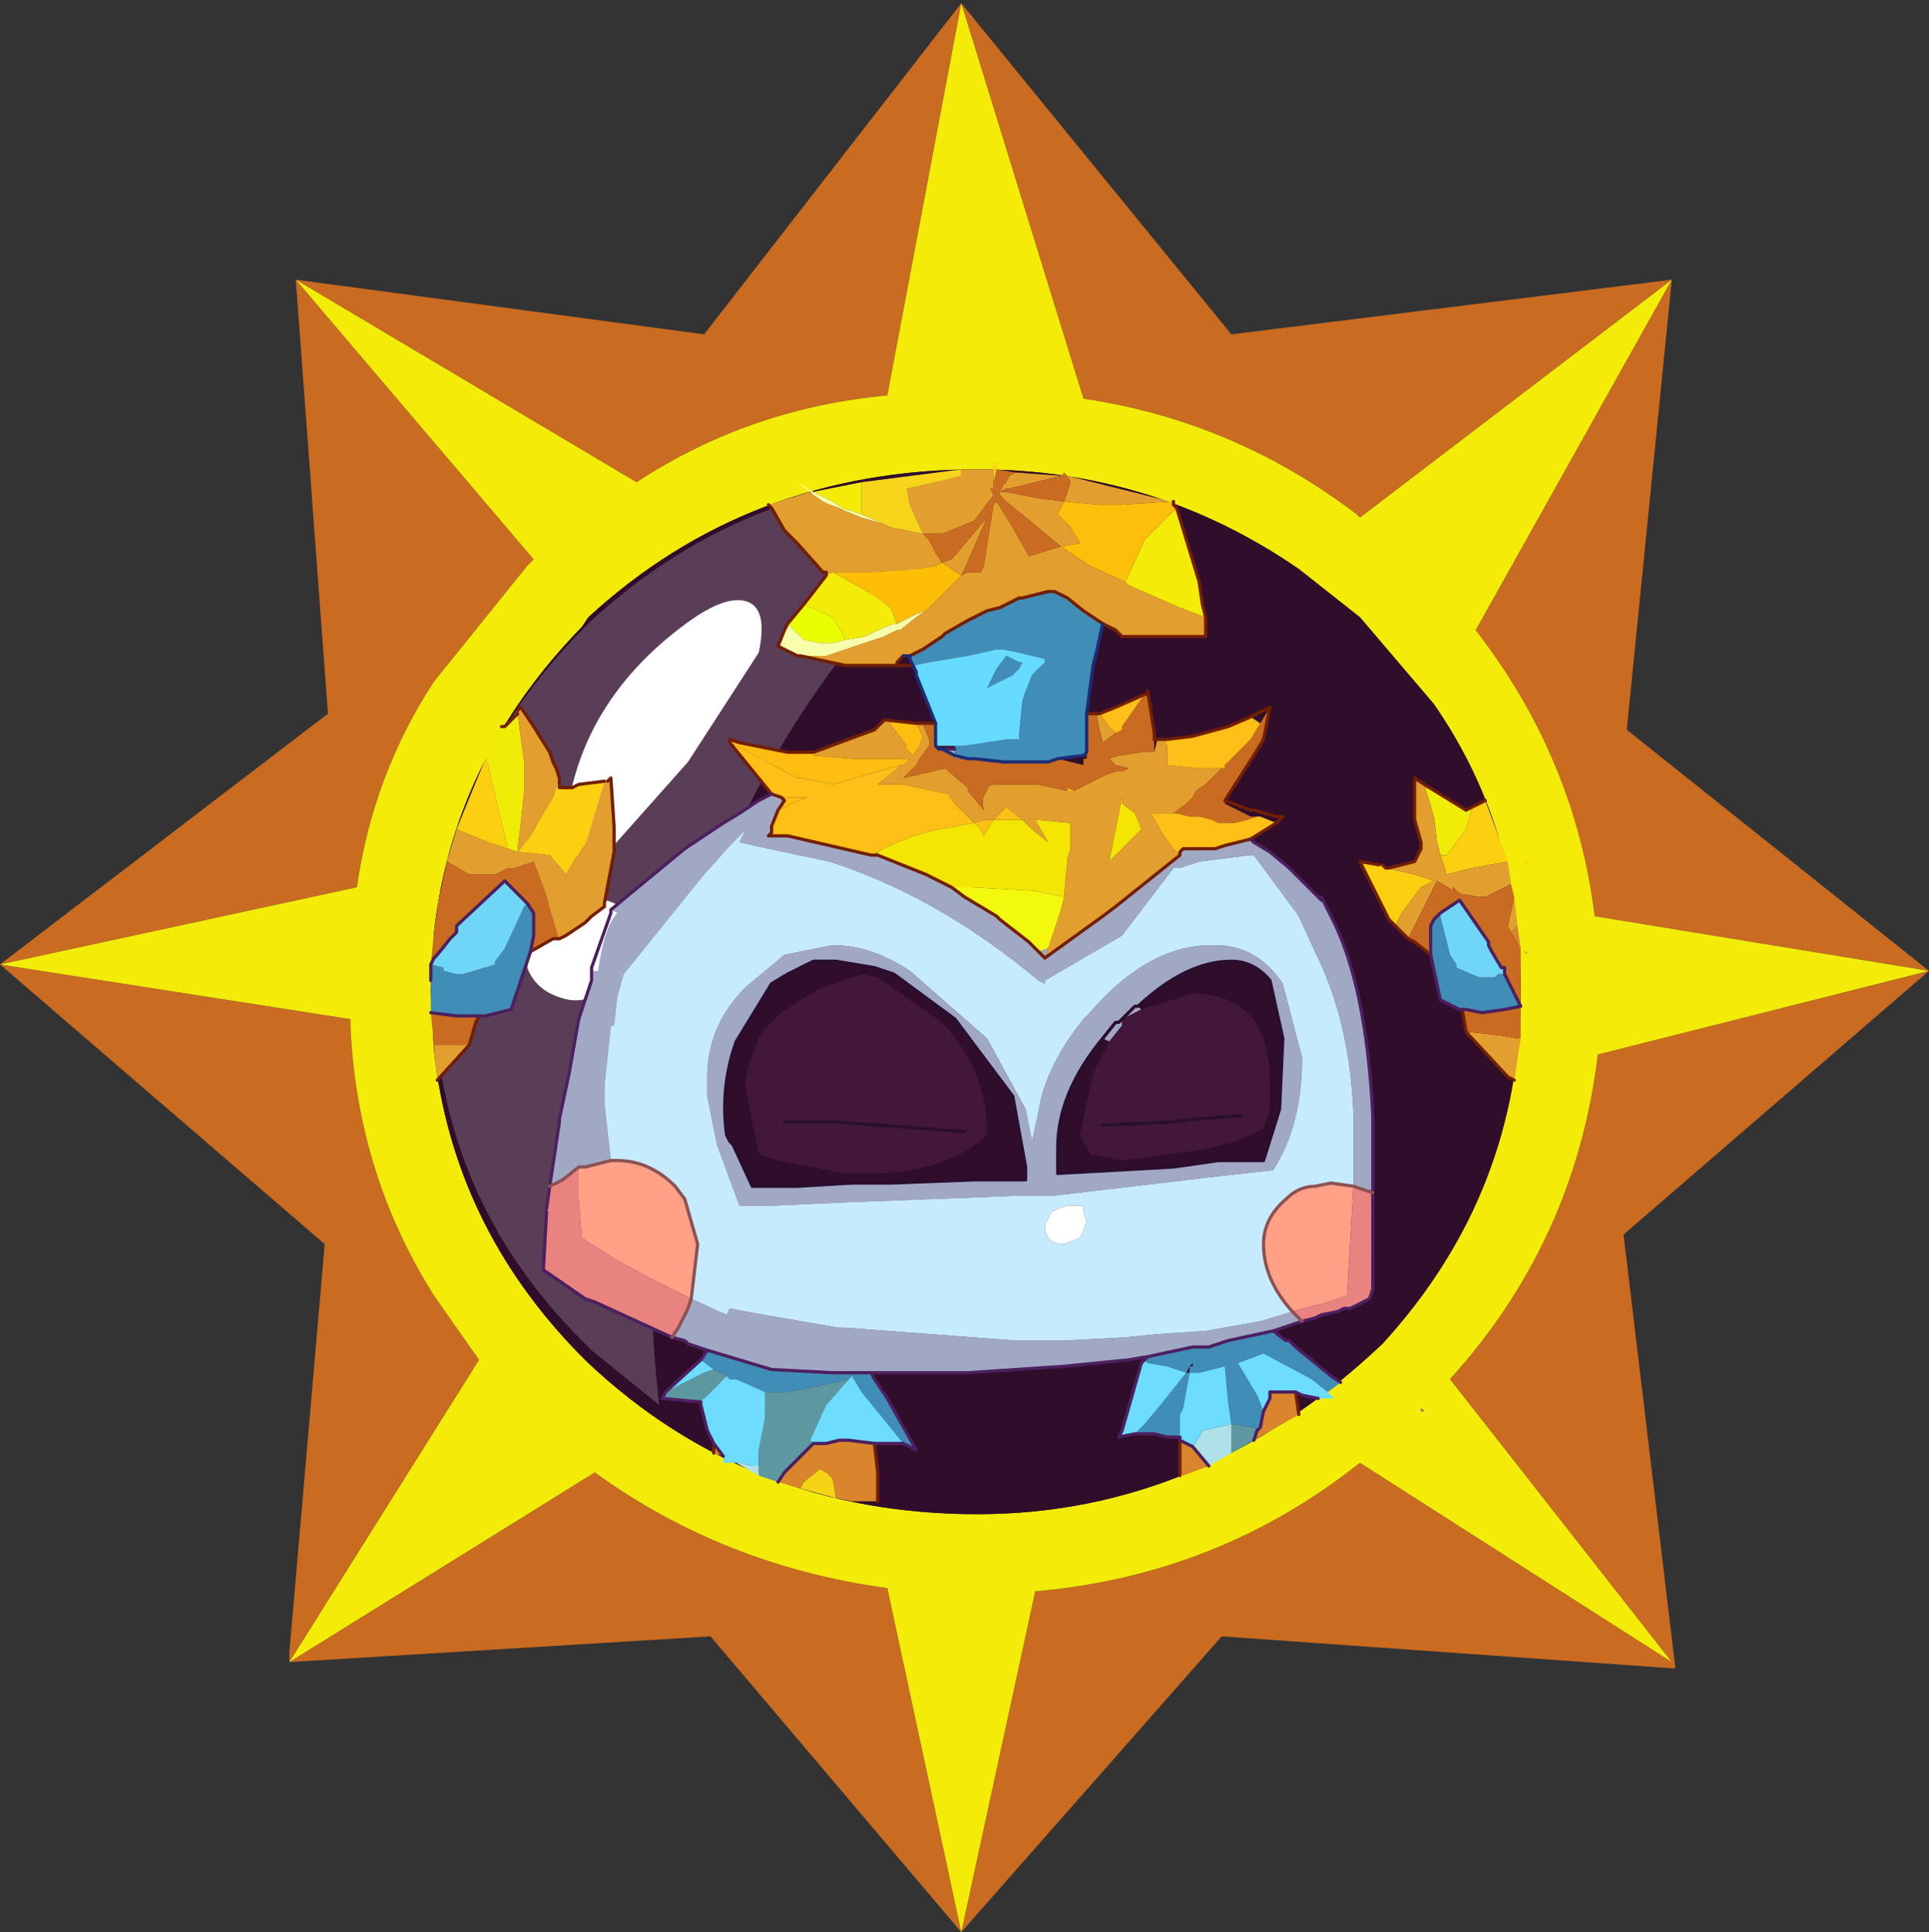 <?xml version="1.0" encoding="UTF-8" standalone="no"?>
<svg xmlns:ffdec="https://www.free-decompiler.com/flash" xmlns:xlink="http://www.w3.org/1999/xlink" ffdec:objectType="frame" height="30.05px" width="30.0px" xmlns="http://www.w3.org/2000/svg">
  <rect width="100%" height="100%" fill="#333333" stroke="none"/>
  <g transform="matrix(1.0, 0.0, 0.0, 1.0, 0.0, 0.0)">
    <use ffdec:characterId="1" height="30.0" transform="matrix(1.0, 0.0, 0.0, 1.0, 0.0, 0.0)" width="30.0" xlink:href="#shape0"/>
    <use ffdec:characterId="3" height="30.0" transform="matrix(1.0, 0.0, 0.0, 1.0, 0.0, 0.05)" width="30.0" xlink:href="#sprite0"/>
  </g>
  <defs>
    <g id="shape0" transform="matrix(1.0, 0.0, 0.0, 1.0, 0.0, 0.0)">
      <path d="M0.0 0.0 L30.0 0.0 30.0 30.0 0.0 30.0 0.0 0.0" fill="#33cc66" fill-opacity="0.0" fill-rule="evenodd" stroke="none"/>
    </g>
    <g id="sprite0" transform="matrix(1.0, 0.0, 0.0, 1.0, 0.0, 0.0)">
      <use ffdec:characterId="2" height="30.0" transform="matrix(1.0, 0.0, 0.0, 1.0, 0.0, 0.0)" width="30.0" xlink:href="#shape1"/>
    </g>
    <g id="shape1" transform="matrix(1.0, 0.0, 0.0, 1.0, 0.0, 0.0)">
      <path d="M22.1 21.9 L22.1 21.85 22.15 21.9 22.1 21.9" fill="url(#gradient0)" fill-rule="evenodd" stroke="none"/>
      <path d="M26.0 4.3 L21.15 8.0 21.1 7.95 Q19.2 6.5 16.85 6.15 L14.95 0.0 13.8 6.1 Q11.65 6.3 9.9 7.45 L4.6 4.3 8.3 8.65 8.2 8.75 6.75 10.55 Q5.8 12.0 5.55 13.75 L0.0 14.95 5.45 15.8 5.45 15.9 Q5.55 18.2 6.75 20.1 L7.45 21.1 4.5 25.8 9.25 22.85 Q11.25 24.3 13.8 24.65 L14.95 30.0 16.1 24.7 Q18.95 24.45 21.15 22.7 L26.0 25.8 22.55 21.4 Q24.5 19.25 24.85 16.35 L30.0 15.05 24.8 14.2 Q24.5 11.75 22.95 9.75 L26.0 4.3 25.3 11.3 30.0 15.05 25.25 19.15 26.05 25.85 26.05 25.9 19.0 25.4 14.95 30.0 11.05 25.4 4.5 25.8 4.5 25.65 5.05 19.3 0.0 14.95 5.1 11.05 4.6 4.3 10.95 5.15 14.95 0.0 19.15 5.15 26.0 4.3" fill="#c96b20" fill-rule="evenodd" stroke="none"/>
      <path d="M21.15 9.55 L20.2 8.8 Q17.95 7.25 15.2 7.25 11.65 7.25 9.15 9.55 L9.05 9.7 Q7.05 11.75 6.75 14.45 L6.7 15.35 6.75 16.3 Q7.05 19.0 9.0 21.0 L9.15 21.15 Q11.65 23.5 15.2 23.5 18.7 23.5 21.5 20.85 23.65 18.5 23.65 15.35 23.65 12.85 22.3 10.9 L21.15 9.55 M26.0 4.3 L22.95 9.75 Q24.5 11.75 24.8 14.2 L30.0 15.05 24.85 16.35 Q24.5 19.25 22.55 21.4 L26.0 25.8 21.15 22.7 Q18.95 24.45 16.1 24.7 L14.95 30.0 13.8 24.65 Q11.25 24.3 9.25 22.85 L4.5 25.8 7.45 21.1 6.75 20.1 Q5.55 18.2 5.45 15.9 L5.45 15.8 0.0 14.95 5.55 13.75 Q5.8 12.0 6.75 10.55 L8.2 8.75 8.3 8.65 4.6 4.3 9.9 7.45 Q11.65 6.3 13.8 6.1 L14.95 0.0 16.85 6.15 Q19.2 6.5 21.1 7.95 L21.15 8.0 26.0 4.3 M22.1 21.9 L22.15 21.9 22.1 21.85 22.1 21.9" fill="#f3ec08" fill-rule="evenodd" stroke="none"/>
      <path d="M21.15 9.55 L22.3 10.9 Q23.65 12.85 23.65 15.35 23.65 18.5 21.5 20.85 18.7 23.5 15.2 23.5 11.65 23.5 9.15 21.15 L9.0 21.0 Q7.05 19.0 6.75 16.3 L6.7 15.35 6.75 14.45 Q7.05 11.75 9.05 9.7 L9.15 9.55 Q11.65 7.25 15.2 7.25 17.95 7.25 20.2 8.8 L21.15 9.55" fill="#310d2c" fill-rule="evenodd" stroke="none"/>
      <path d="M9.1 9.7 L9.2 9.6 Q11.7 7.3 15.25 7.3 L15.95 7.3 Q9.25 12.55 10.25 21.8 L9.2 20.95 9.05 20.8 Q6.75 18.5 6.75 15.25 6.75 12.05 9.1 9.7" fill="#ffffff" fill-opacity="0.2" fill-rule="evenodd" stroke="none"/>
      <path d="M11.6 9.3 Q11.95 9.4 11.8 10.1 L10.7 11.8 9.5 13.15 Q8.95 13.05 8.85 12.75 L8.85 12.4 Q9.15 10.8 10.6 9.7 11.25 9.2 11.6 9.3 M9.9 14.75 L9.55 15.25 Q9.2 15.55 8.85 15.5 8.35 15.4 8.2 15.0 L8.25 14.6 Q8.35 13.8 9.15 13.9 10.05 14.0 9.9 14.75" fill="#ffffff" fill-rule="evenodd" stroke="none"/>
      <path d="M22.75 15.65 L22.7 15.65 22.4 15.5 22.25 14.8 22.25 14.55 22.25 14.35 22.3 14.25 22.4 14.15 22.4 14.2 22.55 14.8 22.65 14.95 22.65 15.0 23.0 15.15 23.1 15.15 23.25 15.15 23.3 15.1 23.4 15.1 23.65 15.6 23.4 15.65 23.05 15.7 22.8 15.65 22.75 15.65 M20.85 21.45 L20.65 21.6 20.4 21.4 19.65 21.0 19.25 21.15 19.55 21.65 19.65 21.9 19.6 22.15 19.55 22.2 19.5 22.15 19.15 22.1 19.1 21.75 19.05 21.2 18.65 21.3 18.5 21.3 18.5 21.2 18.55 21.2 18.55 21.15 18.5 21.2 18.45 21.3 18.15 21.2 17.85 21.15 17.8 21.1 17.85 21.05 18.55 20.9 18.75 20.9 18.8 20.9 19.1 20.8 19.8 20.65 20.0 20.8 20.05 20.8 20.15 20.9 20.7 21.35 20.85 21.45 M18.3 22.3 L18.15 22.3 17.95 22.25 17.65 22.25 17.8 22.1 18.05 21.8 18.45 21.3 18.5 21.3 18.4 21.85 18.35 21.95 18.35 22.25 18.3 22.3 M14.15 10.15 L14.35 10.05 14.65 9.85 14.7 9.8 15.05 9.6 15.35 9.45 15.55 9.4 15.85 9.25 15.9 9.25 16.3 9.15 16.4 9.15 16.6 9.25 16.85 9.45 17.15 9.65 17.05 10.1 17.0 10.3 16.9 11.05 16.9 11.35 16.9 11.65 16.85 11.7 16.45 11.75 16.3 11.8 16.15 11.8 15.85 11.8 15.7 11.8 15.6 11.8 15.15 11.75 15.05 11.75 14.85 11.7 14.85 11.6 14.85 11.55 15.0 11.55 15.65 11.45 15.85 11.45 15.85 11.35 15.9 10.85 15.95 10.7 16.05 10.45 16.25 10.25 16.25 10.2 15.85 10.1 15.6 10.05 15.5 10.05 15.05 10.15 14.45 10.25 14.2 10.3 14.15 10.2 14.15 10.15 M15.65 10.5 L15.35 10.65 15.5 10.35 15.65 10.15 15.85 10.25 15.9 10.25 15.85 10.35 15.75 10.45 15.65 10.5 M8.25 14.75 L7.95 15.65 7.55 15.75 7.45 15.75 7.4 15.75 7.1 15.75 6.7 15.7 6.7 15.35 6.7 15.2 6.7 14.95 6.9 15.0 6.9 15.05 7.1 15.1 7.2 15.1 7.7 14.95 7.7 14.9 7.85 14.7 8.15 14.05 8.2 14.0 8.3 14.15 8.3 14.2 8.3 14.5 8.25 14.75 M11.0 20.95 L12.0 21.25 12.95 21.3 13.05 21.3 13.55 21.3 13.6 21.4 13.8 21.7 14.25 22.5 14.05 22.4 13.4 21.6 13.25 21.35 13.2 21.4 12.75 21.5 12.25 21.6 11.9 21.6 11.45 21.4 11.35 21.4 11.3 21.35 11.1 21.25 10.9 21.1 11.0 20.95" fill="#408db8" fill-rule="evenodd" stroke="none"/>
      <path d="M19.15 22.1 L19.5 22.15 19.55 22.2 19.5 22.35 19.15 22.55 19.15 22.2 19.15 22.1 M11.9 21.6 L12.25 21.6 12.75 21.5 13.2 21.4 12.85 21.8 12.8 21.9 12.6 22.35 12.65 22.4 12.4 22.65 12.35 22.7 12.2 22.85 12.1 23.0 11.8 22.9 11.8 22.75 11.8 22.6 11.8 22.5 11.9 22.0 11.9 21.9 11.9 21.6 M11.1 21.25 L11.3 21.35 10.95 21.7 10.85 21.75 10.3 21.7 10.35 21.6 10.95 21.3 11.1 21.25" fill="#5d98a1" fill-rule="evenodd" stroke="none"/>
      <path d="M17.8 21.1 L17.85 21.15 18.15 21.2 18.45 21.3 18.05 21.8 17.8 22.1 17.65 22.25 17.4 22.3 17.45 22.2 17.55 21.85 17.75 21.15 17.8 21.1 M18.5 21.3 L18.65 21.3 19.05 21.2 19.1 21.75 19.15 22.1 18.7 22.2 18.65 22.3 18.55 22.45 18.35 22.35 18.35 22.3 18.3 22.3 18.35 22.25 18.35 21.95 18.4 21.85 18.5 21.3 M19.65 21.9 L19.55 21.65 19.25 21.15 19.65 21.0 20.4 21.4 20.65 21.6 20.75 21.7 20.5 21.7 20.25 21.65 20.15 21.6 19.75 21.6 19.75 21.7 19.65 21.9 M13.2 21.4 L13.25 21.35 13.4 21.6 14.05 22.4 13.6 22.4 13.2 22.35 13.15 22.35 13.05 22.35 12.85 22.4 12.65 22.4 12.6 22.35 12.8 21.9 12.85 21.8 13.2 21.4 M10.9 21.1 L11.1 21.25 10.95 21.3 10.35 21.6 10.9 21.1 M11.3 21.35 L11.35 21.4 11.45 21.4 11.9 21.6 11.9 21.9 11.9 22.0 11.8 22.5 11.8 22.6 11.8 22.75 11.7 22.75 11.5 22.7 11.45 22.7 11.25 22.7 11.25 22.6 11.1 22.4 11.0 22.2 10.9 21.8 10.9 21.75 10.85 21.75 10.95 21.7 11.3 21.35" fill="#6cdcff" fill-rule="evenodd" stroke="none"/>
      <path d="M23.6 14.35 L23.65 14.7 23.5 14.45 23.6 14.35 M19.55 22.2 L19.6 22.15 19.65 21.9 19.75 21.7 19.75 21.6 20.15 21.6 20.2 21.95 19.5 22.35 19.55 22.2 M18.8 22.75 L18.4 22.9 18.35 22.85 18.35 22.35 18.55 22.45 18.8 22.75 M12.65 22.4 L12.85 22.4 13.05 22.35 13.15 22.35 13.2 22.35 13.6 22.4 13.65 22.85 13.65 23.05 13.65 23.3 13.25 23.3 13.0 23.25 12.95 22.95 12.85 22.85 12.75 22.8 12.5 23.0 12.45 23.1 12.1 23.0 12.2 22.85 12.35 22.7 12.4 22.65 12.65 22.4 M11.25 22.6 L11.1 22.55 11.1 22.4 11.25 22.6" fill="#d8852c" fill-rule="evenodd" stroke="none"/>
      <path d="M19.15 22.55 L18.8 22.75 18.55 22.45 18.65 22.3 18.7 22.2 19.15 22.1 19.15 22.2 19.15 22.55 M11.8 22.75 L11.8 22.9 11.45 22.7 11.5 22.7 11.7 22.75 11.8 22.75" fill="#b0e1e8" fill-rule="evenodd" stroke="none"/>
      <path d="M18.4 22.9 L18.35 22.9 18.35 22.85 18.4 22.9 M12.45 23.1 L12.5 23.0 12.75 22.8 12.85 22.85 12.95 22.95 13.0 23.25 12.45 23.1" fill="#f5d415" fill-rule="evenodd" stroke="none"/>
      <path d="M19.45 13.0 L19.5 13.05 19.75 13.2 20.05 13.45 20.35 13.75 20.45 13.85 20.55 13.95 20.55 13.9 20.7 14.2 Q21.25 15.25 21.35 17.3 L21.35 18.15 21.35 18.3 21.35 18.5 21.05 18.4 21.05 18.3 21.05 18.2 21.05 18.15 21.05 17.8 21.05 17.3 Q21.0 15.85 20.45 14.75 L20.2 14.2 19.5 13.25 19.45 13.25 18.65 13.35 18.35 13.45 18.25 13.45 17.45 14.5 16.25 15.2 16.25 15.25 16.15 15.2 Q14.6 13.9 12.9 13.35 L11.95 13.15 11.5 13.05 11.6 12.85 11.4 13.05 10.95 13.55 9.7 15.1 9.6 15.45 9.55 15.9 9.5 15.9 9.4 16.85 9.4 17.1 9.5 18.0 9.1 18.1 9.0 18.1 8.75 18.3 8.55 18.4 8.7 17.4 8.7 17.35 8.85 16.65 9.0 15.8 9.1 15.5 9.2 15.2 9.2 15.05 9.3 15.05 Q9.4 14.35 9.6 14.15 L9.5 14.1 9.8 13.85 10.65 13.15 11.1 12.85 11.25 12.75 11.5 12.6 11.8 12.4 12.0 12.3 12.15 12.35 12.2 12.4 12.1 12.55 12.0 12.8 12.0 12.9 11.95 12.95 12.25 12.95 13.55 13.25 13.65 13.25 13.55 13.25 13.65 13.2 13.65 13.25 14.4 13.55 14.6 13.65 14.8 13.75 15.0 13.9 15.5 14.2 15.55 14.25 16.0 14.6 16.15 14.75 16.25 14.85 16.15 14.75 16.3 14.7 16.25 14.85 17.15 14.2 17.35 14.05 17.85 13.65 18.35 13.25 18.35 13.2 18.4 13.15 18.65 13.15 18.9 13.15 19.05 13.1 19.45 13.0 M20.1 20.35 L20.15 20.4 20.25 20.5 19.8 20.65 19.1 20.8 18.8 20.9 18.75 20.9 18.55 20.9 17.85 21.05 17.55 21.1 16.55 21.2 15.05 21.3 14.95 21.3 14.85 21.3 14.35 21.3 14.3 21.3 13.55 21.3 13.05 21.3 12.95 21.3 12.0 21.25 11.0 20.95 10.7 20.85 10.65 20.8 10.45 20.75 10.55 20.6 10.65 20.4 10.7 20.3 10.75 20.15 11.3 20.4 11.35 20.3 11.6 20.35 12.75 20.55 13.05 20.6 13.15 20.6 15.8 20.8 16.55 20.8 17.5 20.75 18.0 20.7 18.75 20.65 19.6 20.5 20.1 20.35 M14.85 11.6 L14.85 11.7 15.05 11.75 14.85 11.75 14.85 11.7 14.65 11.6 14.75 11.6 14.85 11.6 M18.9 14.65 Q19.55 14.65 19.95 15.25 L20.25 16.4 Q20.25 17.45 19.8 18.15 L19.35 18.2 18.9 18.25 16.35 18.55 16.2 18.55 15.75 18.55 13.15 18.65 12.05 18.7 11.5 18.7 11.15 17.75 11.0 17.0 11.0 16.7 Q11.0 15.9 11.6 15.3 L12.2 14.8 12.95 14.65 Q13.55 14.65 14.15 15.05 L15.35 16.1 15.95 17.2 16.05 17.7 16.15 17.25 Q16.25 16.55 16.85 15.8 L16.95 15.7 Q17.85 14.65 18.85 14.65 L18.9 14.65 M17.15 16.1 Q16.45 16.95 16.45 17.8 L16.45 18.2 18.25 18.1 18.95 18.0 19.65 18.0 19.9 17.2 19.95 16.1 19.75 15.2 Q19.5 14.9 19.15 14.9 18.45 14.9 17.7 15.6 L17.65 15.6 17.4 15.85 17.35 15.85 17.15 16.1 17.35 15.85 17.4 15.85 17.65 15.6 17.7 15.6 17.75 15.65 17.65 15.7 17.45 15.8 17.45 15.9 17.25 16.15 17.15 16.1 M15.95 18.3 L15.95 18.1 15.75 17.0 14.85 15.8 13.9 15.1 13.6 15.0 13.0 14.9 12.65 14.9 12.25 15.1 12.0 15.25 11.45 16.15 Q11.2 16.85 11.3 17.6 L11.35 17.7 11.4 17.75 11.7 18.4 12.4 18.4 13.25 18.35 13.85 18.35 15.15 18.3 15.95 18.3" fill="#a1a8c4" fill-rule="evenodd" stroke="none"/>
      <path d="M9.5 18.0 L9.4 17.1 9.4 16.85 9.5 15.9 9.55 15.9 9.6 15.45 9.7 15.1 10.95 13.55 11.4 13.05 11.6 12.85 11.5 13.05 11.95 13.15 12.9 13.35 Q14.6 13.9 16.15 15.2 L16.25 15.25 16.25 15.2 17.45 14.5 18.25 13.45 18.35 13.45 18.65 13.35 19.45 13.25 19.5 13.25 20.2 14.2 20.45 14.75 Q21.0 15.85 21.05 17.3 L21.05 17.8 21.05 18.15 21.05 18.2 21.05 18.3 21.05 18.4 20.7 18.35 20.45 18.4 Q20.2 18.4 20.0 18.6 19.65 18.9 19.65 19.3 19.65 19.85 20.1 20.35 L19.6 20.5 18.75 20.65 18.0 20.7 17.5 20.75 16.55 20.8 15.8 20.8 13.15 20.6 13.05 20.6 12.75 20.55 11.6 20.35 11.35 20.3 11.3 20.4 10.75 20.15 10.85 19.3 10.65 18.6 10.5 18.4 Q10.1 18.0 9.6 18.0 L9.5 18.0 M18.9 14.65 L18.85 14.65 Q17.85 14.65 16.95 15.7 L16.85 15.8 Q16.25 16.55 16.15 17.25 L16.05 17.7 15.95 17.2 15.35 16.1 14.15 15.05 Q13.55 14.65 12.95 14.65 L12.2 14.8 11.6 15.3 Q11.0 15.9 11.0 16.7 L11.0 17.0 11.15 17.75 11.5 18.7 12.05 18.7 13.15 18.65 15.75 18.55 16.2 18.55 16.35 18.55 18.9 18.25 19.35 18.2 19.8 18.15 Q20.25 17.45 20.25 16.4 L19.95 15.25 Q19.55 14.65 18.9 14.65 M16.8 19.2 L16.9 18.95 16.85 18.8 16.85 18.7 16.6 18.7 16.45 18.75 16.35 18.8 16.25 19.0 Q16.25 19.3 16.55 19.3 L16.8 19.2" fill="#c6ebfe" fill-rule="evenodd" stroke="none"/>
      <path d="M9.0 18.1 L9.1 18.1 9.5 18.0 9.6 18.0 Q10.1 18.0 10.5 18.4 L10.65 18.6 10.85 19.3 10.75 20.15 10.65 20.1 10.15 19.85 9.6 19.55 9.2 19.3 9.05 19.2 9.0 18.6 9.0 18.1 M20.1 20.35 Q19.65 19.85 19.65 19.3 19.65 18.9 20.0 18.6 20.2 18.4 20.45 18.4 L20.7 18.35 21.05 18.4 20.95 20.1 20.5 20.25 20.45 20.25 20.1 20.35" fill="#ffa186" fill-rule="evenodd" stroke="none"/>
      <path d="M8.55 18.4 L8.75 18.3 9.0 18.1 9.0 18.6 9.05 19.2 9.2 19.3 9.6 19.55 10.15 19.85 10.65 20.1 10.75 20.15 10.7 20.3 10.65 20.4 10.55 20.6 10.45 20.75 9.25 20.2 9.1 20.15 8.45 19.7 8.5 18.8 8.5 18.75 8.55 18.4 M21.05 18.4 L21.35 18.5 21.35 19.9 21.35 20.0 21.3 20.15 21.0 20.3 20.9 20.3 20.8 20.35 20.55 20.4 20.45 20.45 20.25 20.5 20.15 20.4 20.1 20.35 20.45 20.25 20.5 20.25 20.95 20.1 21.05 18.4" fill="#e88380" fill-rule="evenodd" stroke="none"/>
      <path d="M16.8 19.2 L16.55 19.3 Q16.25 19.3 16.25 19.0 L16.35 18.8 16.45 18.75 16.6 18.7 16.85 18.7 16.85 18.8 16.9 18.95 16.8 19.2" fill="#ffffff" fill-rule="evenodd" stroke="none"/>
      <path d="M17.7 15.6 Q18.45 14.9 19.15 14.9 19.5 14.9 19.75 15.2 L19.95 16.1 19.9 17.2 19.65 18.0 18.95 18.0 18.25 18.1 16.45 18.2 16.45 17.8 Q16.45 16.95 17.15 16.1 L17.25 16.15 17.0 16.65 16.8 17.6 16.95 17.9 17.45 18.0 18.55 17.85 18.85 17.8 19.2 17.7 19.45 17.6 19.65 17.5 19.75 17.2 19.75 16.8 Q19.75 16.05 19.4 15.7 19.05 15.4 18.55 15.4 L17.75 15.65 17.7 15.6 M15.95 18.3 L15.15 18.3 13.85 18.35 13.25 18.35 12.4 18.4 11.7 18.4 11.4 17.75 11.35 17.7 11.3 17.6 Q11.2 16.85 11.45 16.15 L12.0 15.25 12.25 15.1 12.65 14.9 13.0 14.9 13.6 15.0 13.9 15.1 14.85 15.8 15.75 17.0 15.95 18.1 15.95 18.3 M15.35 17.55 Q15.35 16.6 14.65 15.85 L13.65 15.15 13.45 15.1 13.25 15.15 12.7 15.35 12.15 15.7 11.85 16.0 11.8 16.1 11.65 16.5 11.6 16.7 11.6 16.9 11.8 17.9 12.1 18.0 13.15 18.2 13.55 18.2 Q14.45 18.2 15.1 17.8 L15.35 17.6 15.35 17.55" fill="#310d2c" fill-rule="evenodd" stroke="none"/>
      <path d="M17.75 15.65 L18.55 15.4 Q19.05 15.4 19.4 15.7 19.75 16.05 19.75 16.8 L19.75 17.2 19.65 17.5 19.45 17.6 19.2 17.7 18.85 17.8 18.55 17.85 17.45 18.0 16.95 17.9 16.8 17.6 17.0 16.65 17.25 16.15 17.45 15.9 17.45 15.8 17.65 15.7 17.75 15.65 M15.35 17.55 L15.35 17.6 15.1 17.8 Q14.45 18.2 13.55 18.2 L13.15 18.2 12.1 18.0 11.8 17.9 11.6 16.9 11.6 16.7 11.65 16.5 11.8 16.1 11.85 16.0 12.15 15.7 12.7 15.35 13.25 15.15 13.45 15.1 13.65 15.15 14.65 15.85 Q15.35 16.6 15.35 17.55 M19.3 17.3 L18.65 17.35 18.2 17.4 17.15 17.45 18.2 17.4 18.65 17.35 19.3 17.3 M15.0 17.55 L13.0 17.4 12.45 17.4 12.2 17.4 12.45 17.4 13.0 17.4 15.0 17.55" fill="#43173b" fill-rule="evenodd" stroke="none"/>
      <path d="M13.4 7.95 L13.75 8.1 13.4 8.0 13.15 7.9 13.05 7.85 12.9 7.8 12.8 7.75 12.65 7.65 12.6 7.6 12.4 7.45 12.65 7.6 12.75 7.65 12.85 7.7 12.95 7.75 13.1 7.85 13.4 7.95 M14.4 9.45 L14.25 9.55 14.0 9.75 13.95 9.75 13.75 9.85 13.45 9.95 13.15 10.05 12.85 10.15 12.45 10.15 12.4 10.15 12.1 10.0 12.2 9.75 12.25 9.65 12.5 9.9 12.75 9.95 12.95 9.95 13.15 9.9 13.45 9.85 13.65 9.75 13.9 9.65 13.95 9.65 14.25 9.5 14.4 9.45" fill="#f7ffaa" fill-rule="evenodd" stroke="none"/>
      <path d="M22.15 12.15 L22.8 12.55 22.9 12.5 22.8 12.85 22.5 13.25 22.4 13.25 22.35 13.05 22.3 12.65 22.15 12.15 M7.55 11.75 L7.55 11.6 7.5 11.5 7.6 11.45 7.7 11.4 7.8 11.25 7.85 11.25 8.05 11.05 8.15 11.8 8.15 11.85 8.15 12.25 8.1 12.75 8.05 13.15 8.05 13.2 7.9 13.15 7.6 11.9 7.6 11.85 7.55 11.75" fill="#f0ec07" fill-rule="evenodd" stroke="none"/>
      <path d="M22.9 12.5 L23.1 12.4 23.45 13.35 22.9 13.45 22.5 13.55 22.4 13.25 22.5 13.25 22.8 12.85 22.9 12.5 M21.7 14.35 L21.6 14.25 21.15 13.35 21.45 13.4 21.5 13.4 21.55 13.45 22.0 13.55 22.3 13.65 22.1 13.75 21.8 14.15 21.7 14.35 M23.75 13.3 L23.75 13.4 23.7 13.35 23.75 13.3 M7.55 11.75 L7.6 11.85 7.6 11.9 7.9 13.15 7.6 13.05 7.1 12.85 7.55 11.75 M8.7 12.05 L8.7 12.2 8.9 12.2 9.0 12.15 9.4 12.1 9.1 13.1 9.05 13.15 9.0 13.25 8.95 13.3 8.8 13.55 8.55 13.25 8.05 13.2 8.25 12.95 8.45 12.6 8.6 12.35 8.7 12.05" fill="#fccf10" fill-rule="evenodd" stroke="none"/>
      <path d="M21.55 13.45 L21.6 13.45 22.0 13.35 22.1 13.15 22.1 13.05 22.0 12.7 22.0 12.35 22.0 12.05 22.15 12.15 22.3 12.65 22.35 13.05 22.4 13.25 22.5 13.55 22.9 13.45 23.45 13.35 23.5 13.7 23.4 13.75 23.1 13.9 23.0 13.9 22.7 13.85 22.65 13.8 22.6 13.75 22.6 13.8 22.35 13.65 21.9 14.55 21.7 14.35 21.8 14.15 22.1 13.75 22.3 13.65 22.0 13.55 21.55 13.45 M23.55 13.9 L23.6 14.35 23.5 14.45 23.45 14.35 23.55 13.9 M23.65 16.1 L23.55 16.75 23.45 16.7 22.8 16.0 22.85 16.0 23.3 16.05 23.6 16.1 23.65 16.1 M23.75 14.8 L23.7 14.75 23.75 14.75 23.75 14.8 M18.35 13.25 L17.85 13.65 17.35 14.05 17.15 14.2 16.25 14.85 16.3 14.7 16.45 14.25 16.5 14.1 16.55 13.9 16.55 13.85 16.6 13.35 16.6 13.3 16.65 13.15 16.65 12.85 16.65 12.75 16.1 12.7 16.3 13.05 16.05 12.85 15.9 12.7 15.65 12.5 15.5 12.65 15.45 12.7 15.3 12.7 15.15 12.75 14.85 12.45 14.75 12.3 14.05 12.15 13.65 12.15 13.9 11.95 14.0 11.85 14.05 11.85 14.15 11.75 13.95 11.75 13.25 11.75 12.65 11.7 12.65 11.65 13.6 11.3 13.8 11.15 14.1 11.55 14.1 11.6 14.2 11.7 14.3 11.55 14.35 11.4 14.25 11.2 14.35 11.2 14.45 11.45 14.45 11.55 14.3 11.75 14.25 11.85 14.05 12.05 14.7 11.9 15.05 12.2 15.05 12.25 15.3 12.55 Q15.25 12.35 15.35 12.25 15.35 12.15 15.5 12.15 L15.6 12.15 15.75 12.15 16.15 12.15 16.6 12.25 16.7 12.25 16.9 12.15 17.2 12.0 17.35 11.95 17.45 11.95 17.55 11.9 17.35 11.85 17.25 11.75 17.4 11.7 17.75 11.65 17.95 11.65 18.0 11.45 18.1 11.45 18.15 11.55 18.15 11.85 18.65 11.9 19.0 11.9 18.75 12.15 18.6 12.25 18.55 12.35 18.45 12.45 18.25 12.6 17.9 12.6 18.1 12.95 18.25 13.15 18.35 13.25 M14.35 8.25 L14.15 7.8 14.1 7.55 14.55 7.45 14.95 7.35 14.95 7.25 15.2 7.25 15.45 7.25 15.45 7.35 15.45 7.45 15.45 7.55 15.4 7.55 15.45 7.65 15.15 8.05 14.65 8.25 14.6 8.25 14.4 8.25 14.35 8.25 14.4 8.3 14.45 8.35 14.55 8.55 14.65 8.7 14.8 8.65 15.35 8.0 15.0 8.8 14.95 8.9 15.05 8.85 15.25 8.85 15.3 8.75 15.45 7.8 15.5 7.75 15.75 8.15 16.0 8.6 16.5 8.45 15.65 7.75 15.55 7.65 15.55 7.6 15.6 7.5 15.65 7.45 15.7 7.35 15.8 7.3 16.5 7.35 15.7 7.55 15.65 7.55 15.55 7.6 15.65 7.6 16.15 7.7 16.55 7.75 16.45 7.95 16.65 8.15 16.8 8.4 16.5 8.45 16.65 8.55 16.95 8.75 17.5 9.0 17.55 9.05 18.35 9.4 18.75 9.55 18.75 9.7 18.75 9.85 18.7 9.85 18.35 9.85 18.1 9.85 17.9 9.85 17.5 9.85 17.45 9.85 17.35 9.75 17.15 9.65 16.85 9.45 16.6 9.25 16.4 9.15 16.3 9.15 15.9 9.25 15.85 9.25 15.55 9.4 15.35 9.45 15.05 9.6 14.7 9.8 14.65 9.85 14.35 10.05 14.15 10.15 14.05 10.15 13.95 10.25 13.95 10.3 13.9 10.3 13.8 10.3 13.55 10.3 13.45 10.3 13.2 10.3 13.15 10.3 12.45 10.15 12.85 10.15 13.15 10.05 13.45 9.95 13.75 9.85 13.95 9.75 14.0 9.75 14.25 9.55 14.4 9.45 14.55 9.3 14.95 8.9 14.65 8.7 14.55 8.75 14.25 8.8 13.5 8.85 12.95 8.85 12.85 8.85 12.8 8.85 12.4 8.4 12.2 8.2 12.0 7.85 11.95 7.8 12.6 7.6 12.65 7.65 12.8 7.75 12.9 7.8 13.05 7.85 13.15 7.9 13.4 8.0 13.75 8.1 13.85 8.15 14.35 8.25 M17.35 11.35 L17.15 11.5 17.1 11.3 17.05 11.05 17.1 11.05 17.25 11.25 17.35 11.35 M16.6 7.35 L18.2 7.75 17.45 7.8 17.3 7.8 17.1 7.8 16.55 7.75 16.65 7.45 16.6 7.35 M7.9 13.15 L8.05 13.2 8.05 13.15 8.1 12.75 8.15 12.25 8.15 11.85 8.15 11.8 8.05 11.05 8.05 11.0 8.1 10.95 8.3 11.25 8.55 11.65 8.6 11.8 8.65 11.9 8.7 12.05 8.6 12.35 8.45 12.6 8.25 12.95 8.05 13.2 8.55 13.25 8.8 13.55 8.95 13.3 9.0 13.25 9.05 13.15 9.1 13.1 9.4 12.1 9.45 12.1 9.5 12.05 9.55 12.8 9.55 13.2 9.4 14.0 9.4 14.05 9.2 14.2 9.1 14.3 8.8 14.5 8.7 14.55 8.5 13.9 8.45 13.75 8.3 13.35 8.15 13.4 8.0 13.45 7.9 13.45 7.8 13.5 7.7 13.55 7.4 13.55 7.3 13.55 6.95 13.35 7.1 12.85 7.6 13.05 7.9 13.15 M7.3 16.2 L6.8 16.75 6.75 16.3 6.75 16.2 7.3 16.2 M17.45 12.45 L17.45 12.35 17.25 13.35 17.75 12.85 17.65 12.6 17.45 12.45" fill="#e29f2d" fill-rule="evenodd" stroke="none"/>
      <path d="M23.5 13.7 L23.55 13.9 23.45 14.35 23.5 14.45 23.65 14.7 23.65 15.35 23.65 15.6 23.65 16.1 23.6 16.1 23.3 16.05 22.85 16.0 22.8 16.0 22.75 15.7 22.75 15.65 22.8 15.65 23.05 15.7 23.4 15.65 23.65 15.6 23.4 15.1 23.4 15.0 23.35 15.0 23.2 14.75 23.15 14.65 23.15 14.6 22.7 13.95 22.4 14.15 22.3 14.25 22.25 14.35 22.25 14.55 22.25 14.8 22.0 14.6 21.9 14.55 22.35 13.65 22.6 13.8 22.6 13.75 22.65 13.8 22.7 13.85 23.0 13.9 23.1 13.9 23.4 13.75 23.5 13.7 M14.35 8.25 L14.4 8.25 14.6 8.25 14.65 8.25 15.15 8.05 15.45 7.65 15.4 7.55 15.45 7.55 15.45 7.45 15.5 7.25 15.8 7.3 15.7 7.35 15.65 7.45 15.6 7.5 15.55 7.6 15.55 7.65 15.65 7.75 16.5 8.45 16.0 8.6 15.75 8.15 15.5 7.75 15.45 7.8 15.3 8.75 15.25 8.85 15.05 8.85 14.95 8.9 15.0 8.8 15.35 8.0 14.8 8.65 14.65 8.7 14.55 8.55 14.45 8.35 14.4 8.3 14.35 8.25 M16.55 7.75 L16.15 7.7 15.65 7.6 15.55 7.6 15.65 7.55 15.7 7.55 16.5 7.35 16.55 7.3 16.6 7.35 16.65 7.45 16.55 7.75 M14.35 11.2 L14.55 11.2 14.55 11.25 14.55 11.55 14.6 11.6 14.65 11.6 14.85 11.7 14.85 11.75 15.05 11.75 15.15 11.75 15.6 11.8 15.7 11.8 15.85 11.8 16.15 11.8 16.3 11.8 16.45 11.75 16.85 11.85 16.85 11.75 16.9 11.75 16.9 11.65 16.9 11.35 16.9 11.05 17.05 11.05 17.1 11.3 17.15 11.5 17.35 11.35 17.45 11.3 17.45 11.25 17.8 10.75 17.85 10.75 17.85 10.7 17.95 11.35 17.95 11.45 17.95 11.65 17.75 11.65 17.4 11.7 17.25 11.75 17.35 11.85 17.55 11.9 17.45 11.95 17.35 11.95 17.2 12.0 16.9 12.15 16.7 12.25 16.6 12.2 16.6 12.25 16.15 12.15 15.75 12.15 15.6 12.15 15.5 12.15 Q15.35 12.15 15.35 12.25 15.25 12.35 15.3 12.55 L15.05 12.25 15.05 12.2 14.7 11.9 14.05 12.05 14.25 11.85 14.3 11.75 14.45 11.55 14.45 11.45 14.35 11.2 M19.75 10.95 L19.65 11.45 19.5 11.7 19.05 12.4 19.05 12.45 19.45 12.65 19.55 12.65 19.4 12.7 19.2 12.75 19.05 12.75 18.95 12.75 18.85 12.7 18.65 12.65 18.5 12.65 18.3 12.6 18.25 12.6 18.45 12.45 18.55 12.35 18.6 12.25 18.75 12.15 19.0 11.9 19.05 11.9 19.05 11.85 19.35 11.55 19.45 11.45 19.6 11.2 19.75 10.95 M8.7 14.55 L8.6 14.55 8.25 14.75 8.3 14.5 8.3 14.2 8.3 14.15 8.2 14.0 7.85 13.65 7.1 14.35 7.1 14.45 7.0 14.55 6.8 14.8 6.75 14.85 6.7 14.95 6.75 14.45 6.8 14.1 6.8 14.05 6.95 13.35 7.3 13.55 7.4 13.55 7.7 13.55 7.8 13.5 7.9 13.45 8.0 13.45 8.15 13.4 8.3 13.35 8.45 13.75 8.5 13.9 8.7 14.55 M7.45 15.75 L7.4 15.85 7.3 16.2 6.75 16.2 6.7 15.7 7.1 15.75 7.4 15.75 7.45 15.75" fill="#c96b20" fill-rule="evenodd" stroke="none"/>
      <path d="M22.4 14.15 L22.7 13.95 23.15 14.6 23.15 14.65 23.2 14.75 23.35 15.0 23.4 15.0 23.4 15.1 23.3 15.1 23.25 15.15 23.1 15.15 23.0 15.15 22.65 15.0 22.65 14.95 22.55 14.8 22.4 14.2 22.4 14.15 M8.2 14.0 L8.15 14.05 7.85 14.7 7.7 14.9 7.7 14.95 7.2 15.1 7.1 15.1 6.9 15.05 6.9 15.0 6.7 14.95 6.75 14.85 6.8 14.8 7.0 14.55 7.1 14.45 7.1 14.35 7.85 13.65 8.2 14.0" fill="#6fd6f7" fill-rule="evenodd" stroke="none"/>
      <path d="M13.15 9.9 L12.95 9.95 12.75 9.95 12.5 9.9 12.25 9.65 12.5 9.35 12.95 9.55 13.1 9.8 13.15 9.9" fill="#e9ff00" fill-rule="evenodd" stroke="none"/>
      <path d="M13.4 7.45 L13.4 7.7 13.4 7.95 13.1 7.85 12.95 7.75 12.85 7.7 12.75 7.65 12.65 7.6 13.4 7.45 M18.75 9.55 L18.35 9.4 17.55 9.05 17.5 9.0 17.8 8.35 18.3 7.85 18.65 9.0 18.7 9.35 18.75 9.55 M12.85 8.9 L12.95 8.85 13.4 9.1 13.65 9.25 13.85 9.4 13.95 9.65 13.9 9.65 13.65 9.75 13.45 9.85 13.15 9.9 13.1 9.8 12.95 9.55 12.5 9.35 12.85 8.9" fill="#f3ec08" fill-rule="evenodd" stroke="none"/>
      <path d="M14.95 7.25 L14.95 7.35 14.55 7.45 14.1 7.55 14.15 7.8 14.35 8.25 13.85 8.15 13.75 8.1 13.4 7.95 13.4 7.7 13.4 7.45 14.95 7.25 M15.45 7.45 L15.45 7.35 15.45 7.25 15.45 7.15 15.5 7.15 15.5 7.25 15.45 7.45" fill="#f6d41a" fill-rule="evenodd" stroke="none"/>
      <path d="M12.85 8.85 L12.95 8.85 13.5 8.85 14.25 8.8 14.55 8.75 14.65 8.7 14.95 8.9 14.55 9.3 14.4 9.45 14.25 9.5 13.95 9.65 13.85 9.4 13.65 9.25 13.4 9.1 12.95 8.85 12.85 8.9 12.85 8.85" fill="#ffbe06" fill-rule="evenodd" stroke="none"/>
      <path d="M17.5 9.0 L16.95 8.75 16.65 8.55 16.5 8.45 16.8 8.4 16.65 8.15 16.45 7.95 16.55 7.75 17.1 7.8 17.3 7.8 17.45 7.8 18.2 7.75 18.25 7.75 18.25 7.8 18.3 7.85 17.8 8.35 17.5 9.0" fill="#fdbf0a" fill-rule="evenodd" stroke="none"/>
      <path d="M12.1 12.55 L12.2 12.4 12.15 12.35 12.35 12.35 12.55 12.35 12.3 12.45 12.1 12.55 M11.35 11.5 L11.35 11.45 11.5 11.5 12.25 11.65 12.55 11.65 12.65 11.65 12.65 11.7 13.25 11.75 13.95 11.75 14.15 11.75 14.05 11.85 14.0 11.85 12.95 12.15 12.45 12.05 12.4 12.05 11.35 11.5 M13.6 11.3 L13.75 11.15 13.8 11.15 14.25 11.2 14.35 11.4 14.3 11.55 14.2 11.7 14.1 11.6 14.1 11.55 13.8 11.15 13.6 11.3" fill="#ffbc11" fill-rule="evenodd" stroke="none"/>
      <path d="M19.45 13.0 L19.05 13.1 18.9 13.15 18.65 13.15 18.4 13.15 18.35 13.2 18.35 13.25 18.25 13.15 18.1 12.95 17.9 12.6 18.25 12.6 18.3 12.6 18.5 12.65 18.65 12.65 18.85 12.7 18.95 12.75 19.05 12.75 19.2 12.75 19.4 12.7 19.55 12.65 19.6 12.65 19.85 12.75 19.45 13.0 M13.55 13.25 L12.25 12.95 11.95 12.95 12.0 12.9 12.0 12.8 12.1 12.55 12.3 12.45 12.55 12.35 12.35 12.35 12.15 12.35 12.0 12.3 11.35 11.5 12.4 12.05 12.45 12.05 12.95 12.15 14.0 11.85 13.9 11.95 13.65 12.15 14.05 12.15 14.75 12.3 14.85 12.45 15.15 12.75 14.6 12.85 Q14.1 12.95 13.65 13.2 L13.55 13.25 M16.6 12.25 L16.6 12.2 16.7 12.25 16.6 12.25 M17.8 10.75 L17.45 11.25 17.45 11.3 17.35 11.35 17.25 11.25 17.1 11.05 17.35 10.95 17.8 10.75 M18.1 11.45 L18.15 11.45 18.55 11.4 19.1 11.25 19.45 11.1 19.6 11.2 19.45 11.45 19.35 11.55 19.05 11.85 19.05 11.9 19.0 11.9 18.65 11.9 18.15 11.85 18.15 11.55 18.1 11.45 M15.9 12.7 L15.65 12.7 15.45 12.7 15.3 12.95 15.25 12.85 15.15 12.75 15.3 12.7 15.45 12.7 15.5 12.65 15.65 12.5 15.9 12.7" fill="#fec017" fill-rule="evenodd" stroke="none"/>
      <path d="M14.8 13.75 L14.6 13.65 14.4 13.55 13.65 13.25 13.65 13.2 Q14.1 12.95 14.6 12.85 L15.15 12.75 15.25 12.85 15.3 12.95 15.45 12.7 15.65 12.7 15.9 12.7 16.05 12.85 16.3 13.05 16.1 12.7 16.65 12.75 16.65 12.85 16.65 13.15 16.6 13.3 16.6 13.35 16.55 13.85 16.55 13.9 16.05 13.8 16.0 13.8 15.1 13.75 14.8 13.75 M17.45 12.45 L17.65 12.6 17.75 12.85 17.25 13.35 17.45 12.35 17.45 12.45" fill="#f4e502" fill-rule="evenodd" stroke="none"/>
      <path d="M14.55 11.2 L14.25 10.45 14.25 10.4 14.2 10.3 14.45 10.25 15.05 10.15 15.5 10.05 15.6 10.05 15.85 10.1 16.25 10.2 16.25 10.25 16.05 10.45 15.95 10.7 15.9 10.85 15.85 11.35 15.85 11.45 15.65 11.45 15.0 11.55 14.85 11.55 14.7 11.55 14.55 11.55 14.55 11.25 14.55 11.2 M15.65 10.5 L15.75 10.45 15.85 10.35 15.9 10.25 15.85 10.25 15.65 10.15 15.5 10.35 15.35 10.65 15.65 10.5" fill="#66daff" fill-rule="evenodd" stroke="none"/>
      <path d="M16.15 14.75 L16.0 14.6 15.55 14.25 15.5 14.2 15.0 13.9 14.8 13.75 15.1 13.75 16.0 13.8 16.05 13.8 16.55 13.9 16.5 14.1 16.45 14.25 16.3 14.7 16.15 14.75" fill="#f2f90d" fill-rule="evenodd" stroke="none"/>
      <path d="M21.55 13.45 L21.6 13.45 22.0 13.35 22.1 13.15 22.1 13.05 22.0 12.7 22.0 12.35 22.0 12.05 22.15 12.15 22.8 12.55 22.9 12.5 23.1 12.4 M23.55 16.75 L23.45 16.7 22.8 16.0 22.75 15.7 22.75 15.65 M22.25 14.8 L22.0 14.6 21.9 14.55 21.7 14.35 21.6 14.25 21.15 13.35 21.45 13.4 M21.5 13.4 L21.55 13.45 M19.45 13.0 L19.05 13.1 18.9 13.15 18.65 13.15 18.4 13.15 18.35 13.2 18.35 13.25 17.85 13.65 17.35 14.05 17.15 14.2 16.25 14.85 16.15 14.75 16.0 14.6 15.55 14.25 15.5 14.2 15.0 13.9 14.8 13.75 14.6 13.65 14.4 13.55 13.65 13.25 13.55 13.25 12.25 12.95 11.95 12.95 12.0 12.9 12.0 12.8 12.1 12.55 12.2 12.4 12.15 12.35 12.0 12.3 11.35 11.5 11.35 11.45 11.5 11.5 12.25 11.65 12.55 11.65 12.65 11.65 13.6 11.3 13.75 11.15 13.8 11.15 14.25 11.2 14.35 11.2 14.55 11.2 M20.15 21.6 L20.2 21.95 M18.35 22.9 L18.35 22.85 18.35 22.35 M11.95 7.8 L12.0 7.85 12.2 8.2 12.4 8.4 12.8 8.85 12.85 8.85 12.85 8.9 12.5 9.35 12.25 9.65 12.2 9.75 12.1 10.0 12.4 10.15 12.45 10.15 13.15 10.3 13.2 10.3 13.45 10.3 13.55 10.3 13.8 10.3 13.9 10.3 13.95 10.3 13.95 10.25 14.05 10.15 M14.15 10.15 L14.35 10.05 14.65 9.85 14.7 9.8 15.05 9.6 15.35 9.45 15.55 9.4 15.85 9.25 15.9 9.25 16.3 9.15 16.4 9.15 16.6 9.25 16.85 9.45 17.15 9.65 17.35 9.75 17.45 9.85 17.5 9.85 17.9 9.85 18.1 9.85 18.35 9.85 18.7 9.85 18.75 9.85 18.75 9.7 18.75 9.55 18.7 9.35 18.65 9.0 18.3 7.85 18.25 7.8 18.25 7.75 M14.2 10.3 L13.95 10.3 M17.95 11.45 L17.95 11.35 17.85 10.7 17.85 10.75 17.8 10.75 17.35 10.95 17.1 11.05 17.05 11.05 16.9 11.05 M17.95 11.45 L18.0 11.45 18.1 11.45 18.15 11.45 18.55 11.4 19.1 11.25 19.45 11.1 19.75 10.95 19.65 11.45 19.5 11.7 19.05 12.4 19.45 12.55 19.5 12.55 19.85 12.65 19.95 12.65 19.85 12.75 19.45 13.0 M8.05 11.05 L7.85 11.25 7.8 11.25 M8.05 11.0 L8.1 10.95 8.3 11.25 8.55 11.65 8.6 11.8 8.65 11.9 8.7 12.05 8.7 12.2 8.9 12.2 9.0 12.15 9.4 12.1 M9.45 12.1 L9.5 12.05 9.55 12.8 9.55 13.2 9.4 14.0 9.4 14.05 9.2 14.2 9.1 14.3 8.8 14.5 8.7 14.55 8.6 14.55 8.25 14.75 M7.45 15.75 L7.4 15.85 7.3 16.2 6.8 16.75 M13.65 23.3 L13.65 23.05 13.65 22.85 13.6 22.4 M11.1 22.4 L11.1 22.55" fill="none" stroke="#721f00" stroke-linecap="round" stroke-linejoin="round" stroke-width="0.05"/>
      <path d="M22.75 15.65 L22.7 15.65 22.4 15.5 22.25 14.8 22.25 14.55 22.25 14.35 22.3 14.25 22.4 14.15 22.7 13.95 23.15 14.6 23.15 14.65 23.2 14.75 23.35 15.0 23.4 15.0 23.4 15.1 23.65 15.6 23.4 15.65 23.05 15.7 22.8 15.65 22.75 15.65 M20.55 13.95 L20.45 13.85 20.35 13.75 20.05 13.45 19.75 13.2 19.5 13.05 19.45 13.0 M12.0 12.3 L11.8 12.4 11.5 12.6 11.25 12.75 11.1 12.85 10.65 13.15 9.8 13.85 9.5 14.1 9.5 14.15 9.2 15.0 9.2 15.05 9.2 15.2 9.1 15.5 9.0 15.8 8.85 16.65 8.7 17.35 8.7 17.4 8.55 18.4 8.5 18.75 M21.35 18.5 L21.35 18.3 21.35 18.15 21.35 17.3 Q21.25 15.25 20.7 14.2 L20.55 13.9 M20.25 20.5 L20.45 20.45 20.55 20.4 20.8 20.35 20.9 20.3 21.0 20.3 21.3 20.15 21.35 20.0 21.35 19.9 21.35 18.5 M20.85 21.45 L20.7 21.35 20.15 20.9 20.05 20.8 20.0 20.8 19.8 20.65 19.1 20.8 18.8 20.9 18.75 20.9 18.55 20.9 17.85 21.05 17.8 21.1 17.75 21.15 17.55 21.85 17.45 22.2 17.4 22.3 17.65 22.25 17.95 22.25 18.15 22.3 18.3 22.3 18.35 22.3 18.35 22.35 18.55 22.45 18.8 22.75 M19.55 22.2 L19.6 22.15 19.65 21.9 19.75 21.7 19.75 21.6 20.15 21.6 20.25 21.65 20.5 21.7 M14.85 11.6 L14.75 11.6 14.65 11.6 M8.25 14.75 L7.95 15.65 7.55 15.75 7.45 15.75 7.4 15.75 7.1 15.75 6.7 15.7 M6.7 15.2 L6.7 14.95 6.75 14.85 6.8 14.8 7.0 14.55 7.1 14.45 7.1 14.35 7.85 13.65 8.2 14.0 8.3 14.15 8.3 14.2 8.3 14.5 8.25 14.75 M8.5 18.8 L8.45 19.7 9.1 20.15 9.25 20.2 10.45 20.75 10.65 20.8 10.7 20.85 11.0 20.95 10.9 21.1 10.35 21.6 10.3 21.7 10.85 21.75 10.9 21.75 10.9 21.8 11.0 22.2 11.1 22.4 11.25 22.6 M11.0 20.95 L12.0 21.25 12.95 21.3 13.05 21.3 13.55 21.3 14.3 21.3 14.35 21.3 14.85 21.3 14.95 21.3 15.05 21.3 16.55 21.2 17.55 21.1 17.85 21.05 M14.05 22.4 L14.25 22.5 13.8 21.7 13.6 21.4 13.55 21.3 M12.65 22.4 L12.85 22.4 13.05 22.35 13.15 22.35 13.2 22.35 13.6 22.4 14.05 22.4 M12.1 23.0 L12.2 22.85 12.35 22.7 12.4 22.65 12.65 22.4 M19.55 22.2 L19.5 22.35 M19.8 20.65 L20.25 20.5" fill="none" stroke="#4c205f" stroke-linecap="round" stroke-linejoin="round" stroke-width="0.05"/>
      <path d="M17.7 15.6 Q18.45 14.9 19.15 14.9 19.5 14.9 19.75 15.2 L19.95 16.1 19.9 17.2 19.65 18.0 18.95 18.0 18.25 18.1 16.45 18.2 16.45 17.8 Q16.45 16.95 17.15 16.1 L17.35 15.85 17.4 15.85 17.65 15.6 17.7 15.6 M15.95 18.3 L15.15 18.3 13.85 18.35 13.25 18.35 12.4 18.4 11.7 18.4 11.4 17.75 11.35 17.7 11.3 17.6 Q11.2 16.85 11.45 16.15 L12.0 15.25 12.25 15.1 12.65 14.9 13.0 14.9 13.6 15.0 13.9 15.1 14.85 15.8 15.75 17.0 15.95 18.1 15.95 18.3 M17.15 17.45 L18.2 17.4 18.65 17.35 19.3 17.3 M12.2 17.4 L12.45 17.4 13.0 17.4 15.0 17.55" fill="none" stroke="#2a0e2e" stroke-linecap="round" stroke-linejoin="round" stroke-width="0.05"/>
      <path d="M8.55 18.4 L8.75 18.3 9.0 18.1 9.1 18.1 9.5 18.0 9.6 18.0 Q10.1 18.0 10.5 18.4 L10.65 18.6 10.85 19.3 10.75 20.15 10.7 20.3 10.65 20.4 10.55 20.6 10.45 20.75 M21.05 18.4 L21.35 18.5 M20.1 20.35 Q19.65 19.85 19.65 19.3 19.65 18.9 20.0 18.6 20.2 18.4 20.45 18.4 L20.7 18.35 21.05 18.4 M20.1 20.35 L20.15 20.4 20.25 20.5" fill="none" stroke="#8c5153" stroke-linecap="round" stroke-linejoin="round" stroke-width="0.05"/>
      <path d="M14.05 10.15 L14.15 10.15 14.15 10.2 14.2 10.3 14.25 10.4 14.25 10.45 14.55 11.2 14.55 11.25 14.55 11.55 14.6 11.6 14.65 11.6 14.85 11.7 15.05 11.75 15.15 11.75 15.6 11.8 15.7 11.8 15.85 11.8 16.15 11.8 16.3 11.8 16.45 11.75 16.85 11.7 16.9 11.65 16.9 11.35 16.9 11.05 17.0 10.3 17.05 10.1 17.15 9.65" fill="none" stroke="#1e2c75" stroke-linecap="round" stroke-linejoin="round" stroke-width="0.05"/>
    </g>
    <linearGradient gradientTransform="matrix(0.007, 0.0, 0.0, 0.005, 20.5, 25.9)" gradientUnits="userSpaceOnUse" id="gradient0" spreadMethod="pad" x1="-819.2" x2="819.2">
      <stop offset="0.0" stop-color="#65298e"/>
      <stop offset="1.0" stop-color="#9a6cc5"/>
    </linearGradient>
  </defs>
</svg>
